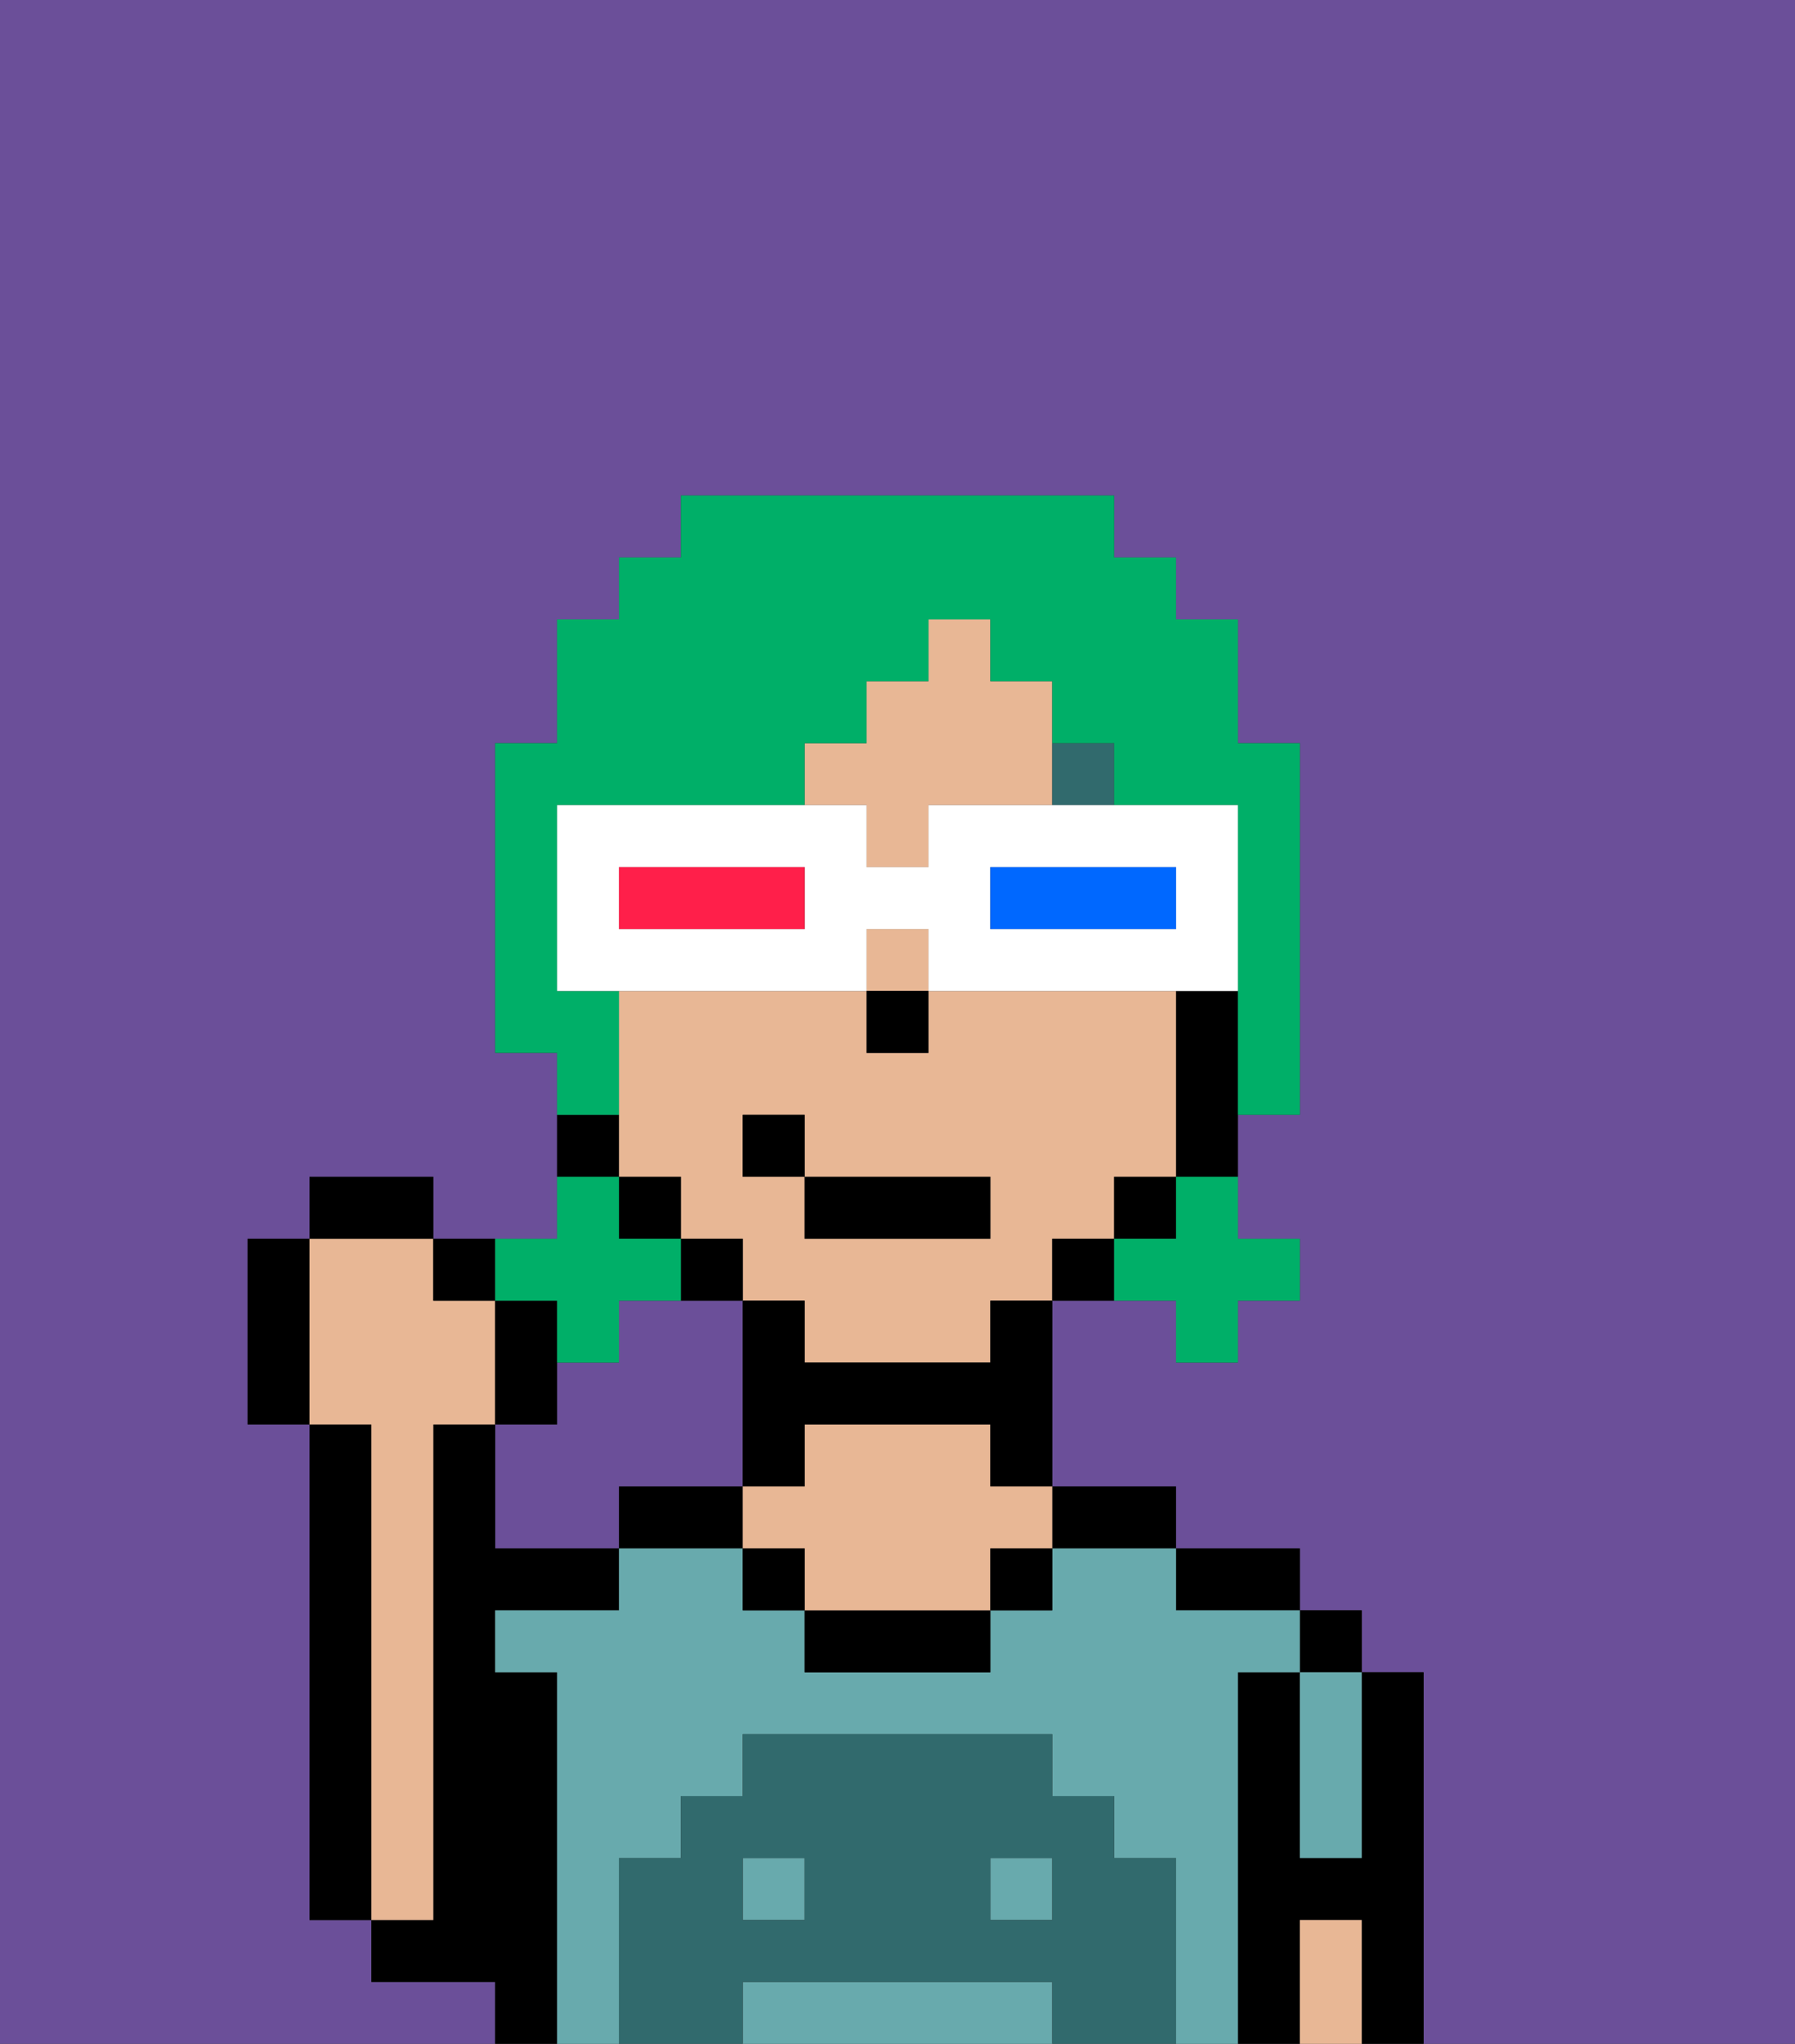 <svg xmlns="http://www.w3.org/2000/svg" viewBox="0 0 29 33"><rect x="0" y="0" width="29" height="33" fill="#333333" stroke="none"/><defs><style>polygon,rect,path{shape-rendering:crispedges;}.fa243-1{fill:#6b4f99;}.fa243-2{fill:#000000;}.fa243-3{fill:#e8b795;}.fa243-4{fill:#68aaad;}.fa243-5{fill:#316a6d;}.fa243-6{fill:#316a6d;}.fa243-7{fill:#00af68;}.fa243-8{fill:#ffffff;}.fa243-9{fill:#0068ff;}.fa243-10{fill:#ff1f4a;}</style></defs><path class="fa243-1" d="M11,24h1V21H10v1H9v1H8v2h2V24Z"/><path class="fa243-1" d="M0,33H8V32H6V31H5V23H4V20H5V19H7v1H9V17H8V12H9V10h1V9h1V8h7V9h1v1h1v2h1v6H20v2h1v1H20v1H19V21H17v3h2v1h2v1h1v1h1v6h6V0H0Z"/><rect class="fa243-2" x="21" y="26" width="1" height="1"/><path class="fa243-2" d="M23,27H22v3H21V27H20v6h1V31h1v2h1V27Z"/><path class="fa243-2" d="M20,26h1V25H19v1Z"/><path class="fa243-2" d="M18,25h1V24H17v1Z"/><path class="fa243-2" d="M11,24H10v1h2V24Z"/><path class="fa243-2" d="M9,27H8V26h2V25H8V23H7v8H6v1H8v1H9V27Z"/><path class="fa243-2" d="M6,23H5v8H6V23Z"/><path class="fa243-3" d="M7,30V23H8V21H7V20H5v3H6v8H7Z"/><rect class="fa243-4" x="16" y="30" width="1" height="1"/><rect class="fa243-4" x="12" y="30" width="1" height="1"/><path class="fa243-4" d="M16,32H12v1h5V32Z"/><path class="fa243-4" d="M20,27h1V26H19V25H17v1H16v1H13V26H12V25H10v1H8v1H9v6h1V30h1V29h1V28h5v1h1v1h1v3h1V27Z"/><path class="fa243-2" d="M13,26v1h3V26H13Z"/><path class="fa243-3" d="M16,23H13v1H12v1h1v1h3V25h1V24H16Z"/><path class="fa243-4" d="M21,28v2h1V27H21Z"/><path class="fa243-3" d="M21,31v2h1V31Z"/><rect class="fa243-2" x="12" y="25" width="1" height="1"/><rect class="fa243-2" x="16" y="25" width="1" height="1"/><path class="fa243-5" d="M19,30H18V29H17V28H12v1H11v1H10v3h2V32h5v1h2V30Zm-6,1H12V30h1Zm4,0H16V30h1Z"/><path class="fa243-3" d="M18,20V19h1V16H15v1H14V16H10v3h1v1h1v1h1v1h3V21h1V20Zm-2,0H13V19H12V18h1v1h3Z"/><rect class="fa243-3" x="14" y="15" width="1" height="1"/><path class="fa243-3" d="M14,14h1V13h2V11H16V10H15v1H14v1H13v1h1Z"/><path class="fa243-2" d="M19,16v3h1V16Z"/><rect class="fa243-2" x="18" y="19" width="1" height="1"/><path class="fa243-2" d="M17,20v1h1V20Z"/><path class="fa243-2" d="M16,22H13V21H12v3h1V23h3v1h1V21H16Z"/><path class="fa243-2" d="M12,20H11v1h1Z"/><rect class="fa243-2" x="10" y="19" width="1" height="1"/><path class="fa243-2" d="M10,18H9v1h1Z"/><rect class="fa243-2" x="14" y="16" width="1" height="1"/><path class="fa243-6" d="M18,13V12H17v1Z"/><rect class="fa243-2" x="13" y="19" width="3" height="1"/><rect class="fa243-2" x="12" y="18" width="1" height="1"/><path class="fa243-2" d="M9,22V21H8v2H9Z"/><path class="fa243-2" d="M8,21V20H7v1Z"/><rect class="fa243-2" x="5" y="19" width="2" height="1"/><path class="fa243-2" d="M5,20H4v3H5V20Z"/><path class="fa243-7" d="M19,20H18v1h1v1h1V21h1V20H20V19H19Z"/><path class="fa243-7" d="M9,21v1h1V21h1V20H10V19H9v1H8v1Z"/><path class="fa243-7" d="M10,17V16H9V13h4V12h1V11h1V10h1v1h1v1h1v1h2v5h1V12H20V10H19V9H18V8H11V9H10v1H9v2H8v5H9v1h1Z"/><path class="fa243-8" d="M14,16V15h1v1h5V13H15v1H14V13H9v3h5Zm2-2h3v1H16Zm-6,0h3v1H10Z"/><path class="fa243-9" d="M19,15V14H16v1h3Z"/><path class="fa243-10" d="M13,15V14H10v1h3Z"/></svg>